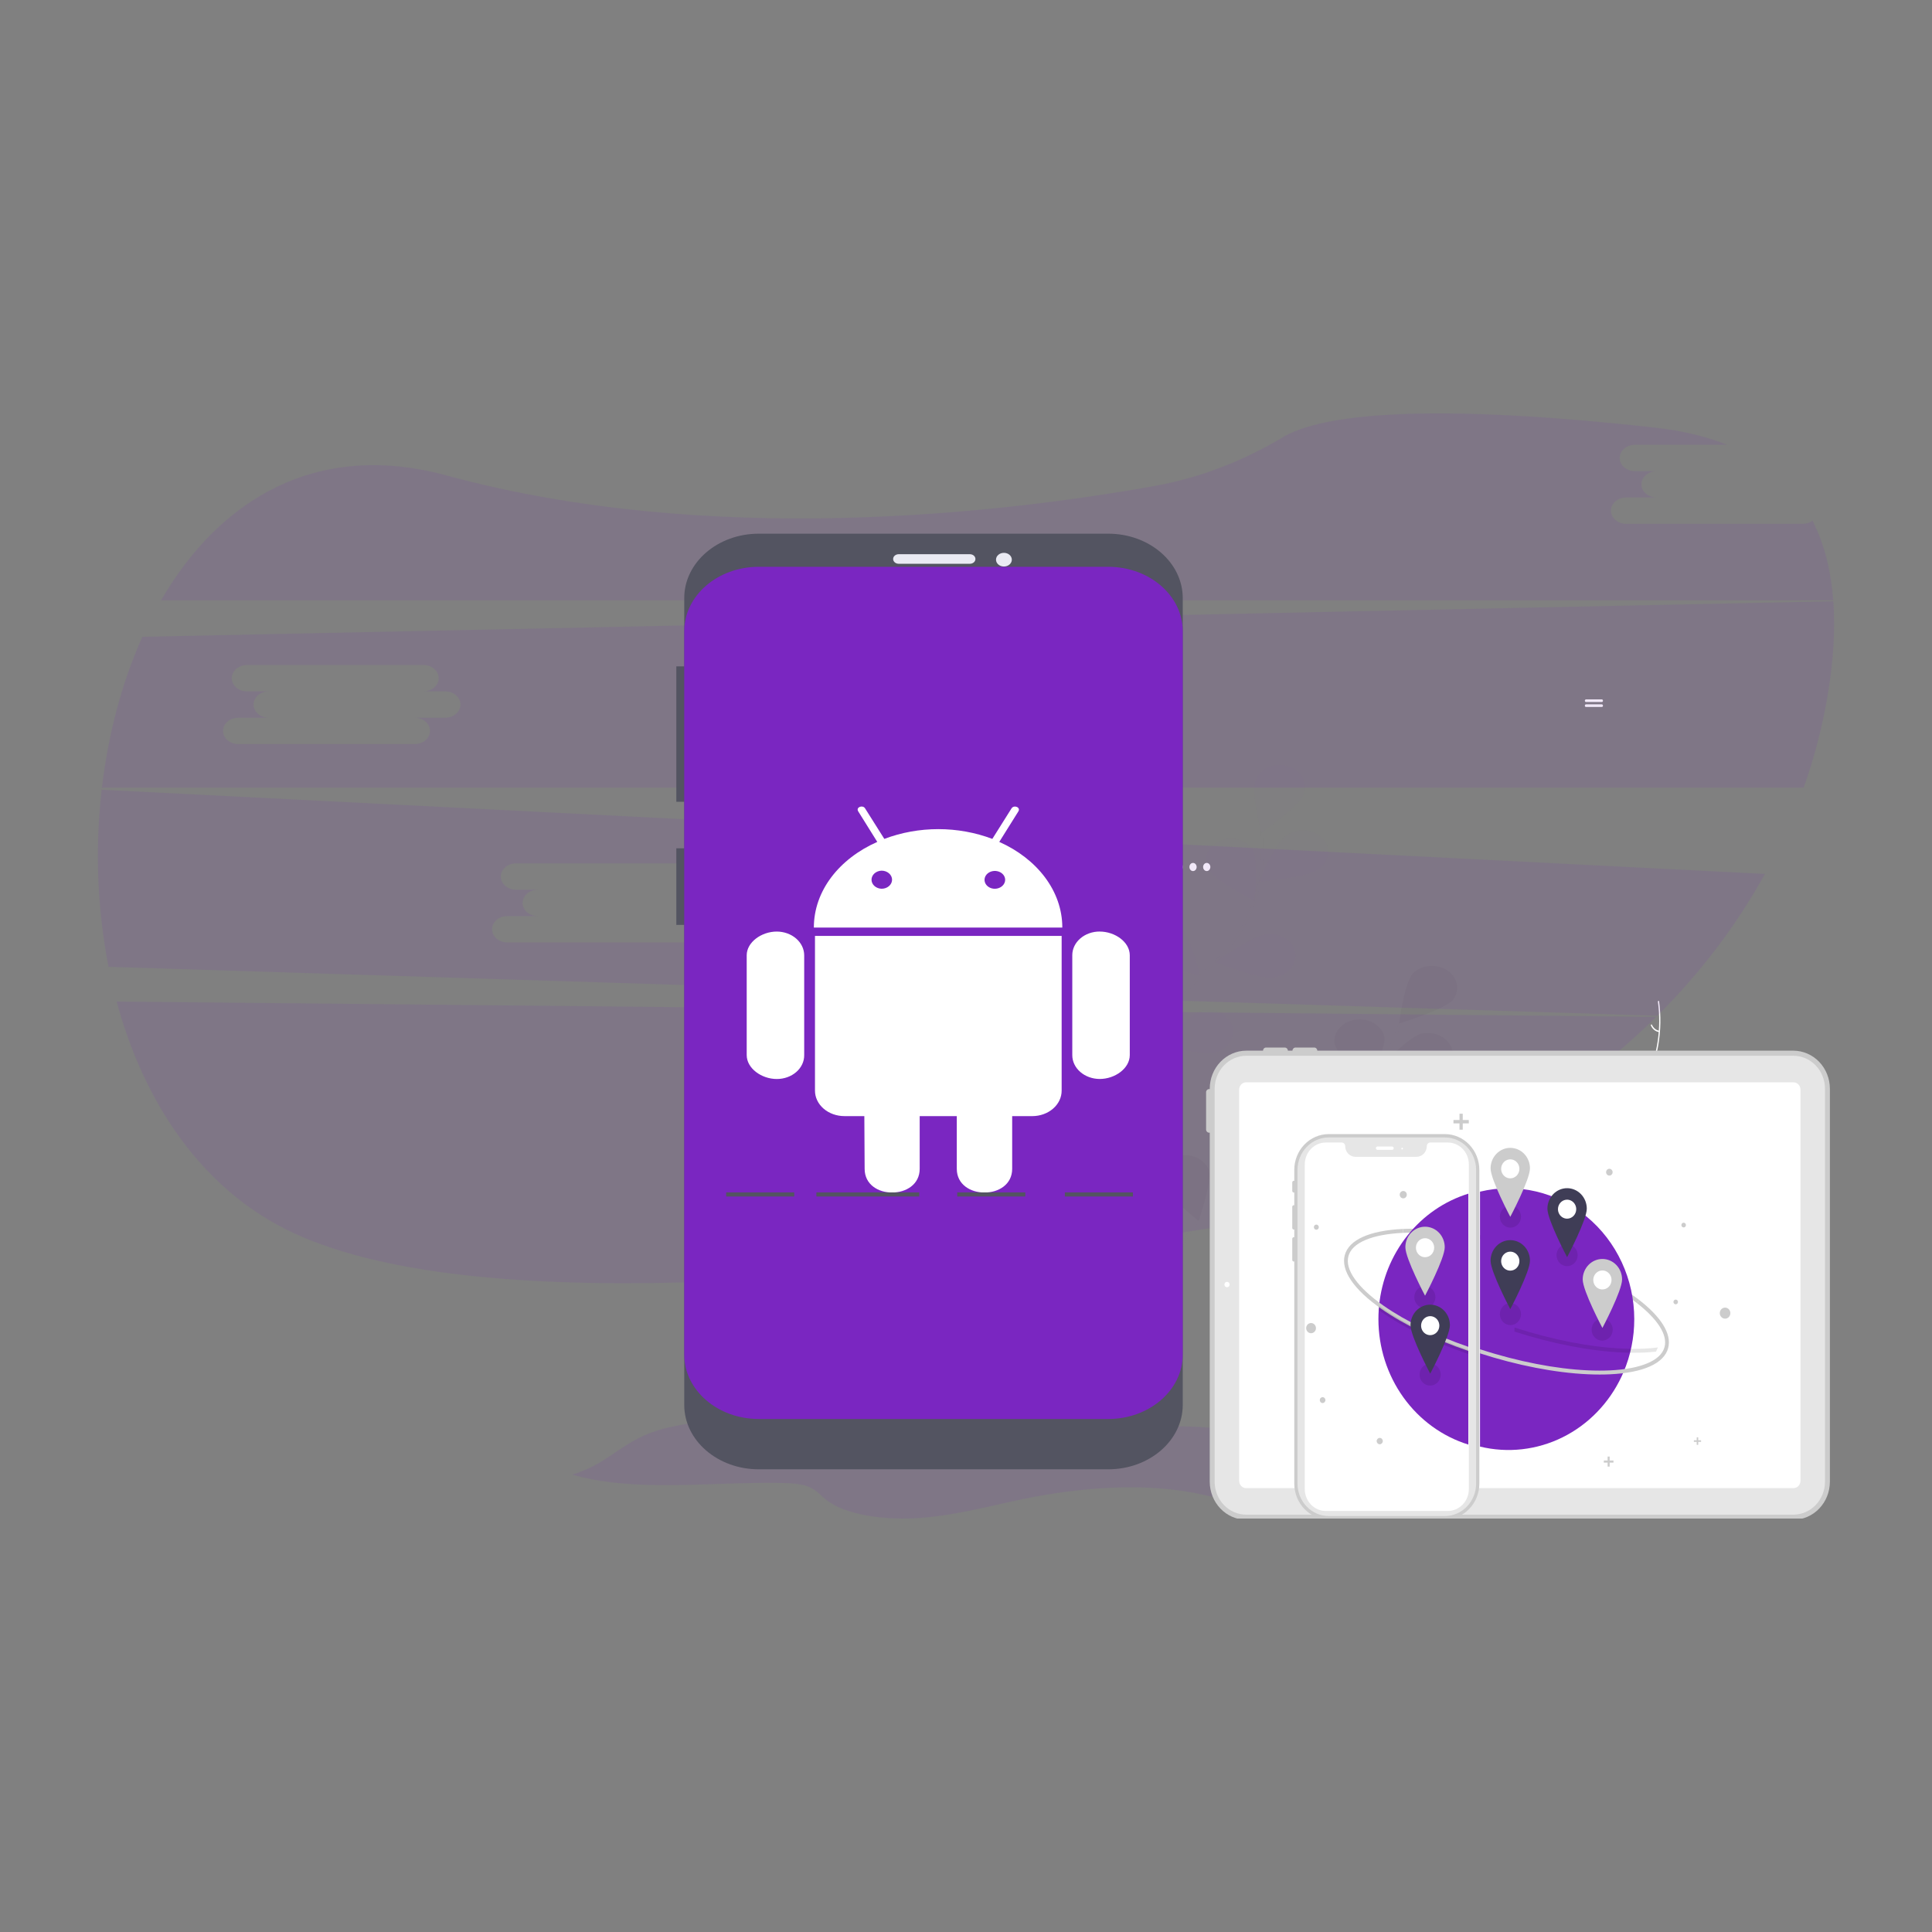 <svg width="1500" height="1500" viewBox="0 0 1500 1500" fill="none" xmlns="http://www.w3.org/2000/svg">
<rect x="0" y="0" width="1500" height="1500" fill="#808080" stroke="none"/>
<g clip-path="url(#clip0_21_913)">
<path d="M648.834 835.321C659.306 851.968 674.163 864.471 691.295 871.054C694.96 872.545 698.812 873.376 702.707 873.514C706.505 873.511 710.233 872.361 713.504 870.183C716.589 868.222 719.544 865.813 722.999 864.732C724.775 864.208 726.629 864.113 728.439 864.454C730.249 864.795 731.976 865.563 733.504 866.709C737.379 869.452 740.148 873.602 742.731 877.766C745.599 882.39 748.514 887.243 752.991 890.05C753.533 890.39 753.034 891.32 752.492 890.98C744.702 886.096 741.818 875.738 735.188 869.441C732.094 866.503 728.196 864.598 724.107 865.547C720.532 866.378 717.483 868.859 714.373 870.875C711.21 873.052 707.623 874.323 703.924 874.576C700.035 874.661 696.162 874 692.47 872.62C684.114 869.663 676.223 865.242 669.085 859.521C660.906 853.042 653.771 845.033 647.987 835.84C647.629 835.271 648.479 834.756 648.834 835.321V835.321Z" fill="white" id="id_273"></path>
<path d="M685.668 869.3C684.298 872.392 681.998 874.834 679.18 876.19C676.361 877.546 673.207 877.728 670.28 876.703C669.688 876.493 669.949 875.447 670.542 875.657C673.265 876.617 676.204 876.447 678.826 875.178C681.449 873.909 683.583 871.625 684.843 868.738C685.118 868.111 685.941 868.677 685.668 869.3V869.3Z" fill="white" id="id_274"></path>
<path d="M712.055 871.41C710.125 864.689 706.02 859.035 700.558 855.575C700.017 855.233 700.517 854.304 701.057 854.646C706.735 858.257 710.996 864.151 712.991 871.15C713.18 871.817 712.244 872.073 712.055 871.41Z" fill="white" id="id_275"></path>
<path d="M661.996 852.289C662.747 851.217 663.25 849.952 663.46 848.607C663.671 847.262 663.581 845.879 663.2 844.582C663.003 843.918 663.94 843.663 664.136 844.323C664.551 845.757 664.648 847.285 664.419 848.771C664.189 850.258 663.641 851.659 662.82 852.851C662.752 852.971 662.645 853.057 662.522 853.091C662.399 853.125 662.269 853.105 662.159 853.035C662.05 852.96 661.972 852.839 661.941 852.7C661.911 852.56 661.93 852.412 661.996 852.289V852.289Z" fill="white" id="id_276"></path>
<path d="M711.942 828.203C709.198 829.742 706.059 830.13 703.084 829.299C700.109 828.468 697.494 826.472 695.704 823.666C695.343 823.097 696.111 822.439 696.471 823.009C698.134 825.625 700.571 827.484 703.342 828.251C706.113 829.019 709.037 828.644 711.584 827.194C712.138 826.88 712.493 827.891 711.942 828.203Z" fill="white" id="id_277"></path>
<path d="M731.885 847.803C733.933 841.127 733.674 833.826 731.16 827.355C730.91 826.714 731.805 826.311 732.054 826.951C734.66 833.69 734.915 841.289 732.771 848.231C732.566 848.893 731.682 848.461 731.885 847.803Z" fill="white" id="id_278"></path>
<path d="M702.124 798.548C703.296 798.202 704.373 797.534 705.259 796.602C706.145 795.671 706.812 794.506 707.201 793.213C707.398 792.548 708.282 792.981 708.086 793.641C707.652 795.068 706.914 796.353 705.937 797.385C704.96 798.416 703.774 799.162 702.482 799.557C702.363 799.606 702.232 799.602 702.116 799.545C702 799.489 701.907 799.385 701.856 799.254C701.809 799.121 701.811 798.971 701.861 798.839C701.912 798.707 702.006 798.602 702.124 798.548H702.124Z" fill="white" id="id_279"></path>
<path d="M1345.1 829.343C1336.52 847.315 1323.14 861.783 1306.85 870.691C1303.38 872.679 1299.65 874.036 1295.79 874.714C1292.03 875.237 1288.2 874.612 1284.72 872.905C1281.44 871.386 1278.25 869.405 1274.7 868.811C1272.88 868.537 1271.03 868.7 1269.27 869.289C1267.51 869.878 1265.88 870.88 1264.49 872.229C1260.94 875.489 1258.65 879.991 1256.54 884.481C1254.19 889.467 1251.83 894.688 1247.69 898.094C1247.19 898.507 1247.79 899.36 1248.29 898.948C1255.49 893.022 1257.22 882.342 1263.12 875.174C1265.87 871.829 1269.53 869.398 1273.69 869.774C1277.33 870.102 1280.62 872.142 1283.93 873.712C1287.31 875.434 1291 876.197 1294.7 875.936C1298.57 875.482 1302.34 874.288 1305.86 872.407C1313.83 868.314 1321.18 862.833 1327.64 856.166C1335.05 848.602 1341.26 839.665 1345.99 829.74C1346.29 829.126 1345.39 828.732 1345.1 829.343Z" fill="white" id="id_280"></path>
<path d="M1312.25 868.17C1313.94 871.049 1316.49 873.153 1319.44 874.108C1322.38 875.063 1325.53 874.806 1328.32 873.384C1328.89 873.094 1328.51 872.092 1327.95 872.382C1325.35 873.712 1322.42 873.951 1319.68 873.055C1316.93 872.159 1314.57 870.188 1313 867.498C1312.66 866.913 1311.91 867.589 1312.25 868.17Z" fill="white" id="id_281"></path>
<path d="M1286.29 873.921C1287.47 866.984 1290.93 860.804 1295.97 856.614C1296.47 856.199 1295.87 855.346 1295.38 855.76C1290.13 860.131 1286.55 866.571 1285.33 873.793C1285.22 874.482 1286.17 874.606 1286.29 873.921H1286.29Z" fill="white" id="id_282"></path>
<path d="M1333.88 848.005C1333.02 847.046 1332.38 845.86 1332.03 844.554C1331.67 843.248 1331.61 841.863 1331.85 840.524C1331.97 839.837 1331.01 839.714 1330.89 840.396C1330.64 841.877 1330.71 843.407 1331.1 844.85C1331.49 846.294 1332.18 847.608 1333.13 848.678C1333.21 848.787 1333.32 848.857 1333.45 848.874C1333.57 848.891 1333.7 848.853 1333.8 848.768C1333.9 848.679 1333.97 848.548 1333.98 848.405C1334 848.262 1333.96 848.119 1333.88 848.005H1333.88Z" fill="white" id="id_283"></path>
<path d="M1287.19 777.721C1289.94 797.895 1286.98 818.532 1278.73 836.701C1277.02 840.648 1274.76 844.265 1272.05 847.42C1269.32 850.398 1265.93 852.496 1262.24 853.497C1258.81 854.509 1255.2 855.097 1252.05 857.03C1250.45 858.047 1249.06 859.433 1247.97 861.098C1246.88 862.763 1246.12 864.669 1245.73 866.691C1244.64 871.702 1245.21 876.855 1245.92 881.873C1246.71 887.444 1247.61 893.217 1246.13 898.746C1245.95 899.416 1246.88 899.692 1247.06 899.023C1249.64 889.404 1245.32 879.7 1246.2 869.975C1246.61 865.437 1248.24 861.011 1251.76 858.485C1254.84 856.277 1258.56 855.667 1262.04 854.677C1265.66 853.759 1269.02 851.858 1271.83 849.138C1274.68 846.149 1277.05 842.635 1278.85 838.747C1283.03 830.068 1285.97 820.702 1287.57 810.992C1289.45 799.922 1289.63 788.571 1288.12 777.43C1288.02 776.74 1287.1 777.036 1287.19 777.721Z" fill="white" id="id_284"></path>
<path d="M1281.69 831.026C1284.58 832.173 1287.74 832.123 1290.6 830.886C1293.46 829.649 1295.84 827.305 1297.31 824.273C1297.61 823.658 1296.77 823.111 1296.48 823.727C1295.11 826.553 1292.9 828.736 1290.23 829.882C1287.56 831.028 1284.62 831.061 1281.94 829.975C1281.35 829.74 1281.11 830.793 1281.69 831.026Z" fill="white" id="id_285"></path>
<path d="M1264.04 853.242C1261.28 846.9 1260.74 839.618 1262.53 832.848C1262.7 832.178 1261.77 831.902 1261.59 832.572C1259.74 839.62 1260.32 847.197 1263.2 853.79C1263.48 854.418 1264.31 853.867 1264.04 853.242Z" fill="white" id="id_286"></path>
<path d="M1288.2 800.235C1287 800.054 1285.86 799.54 1284.88 798.739C1283.9 797.937 1283.11 796.874 1282.58 795.644C1282.31 795.012 1281.48 795.564 1281.75 796.191C1282.34 797.547 1283.21 798.721 1284.29 799.609C1285.37 800.497 1286.63 801.073 1287.96 801.286C1288.08 801.318 1288.21 801.296 1288.32 801.224C1288.43 801.152 1288.51 801.036 1288.54 800.899C1288.58 800.76 1288.56 800.612 1288.49 800.487C1288.43 800.363 1288.32 800.272 1288.2 800.235V800.235Z" fill="white" id="id_287"></path>
<path d="M1243.63 543.013H1231.37C1231.13 543.014 1230.9 543.123 1230.73 543.314C1230.56 543.505 1230.47 543.764 1230.47 544.035C1230.46 544.189 1230.5 544.341 1230.56 544.476C1230.64 544.649 1230.75 544.796 1230.89 544.899C1231.04 545.002 1231.2 545.057 1231.37 545.057H1243.63C1243.81 545.058 1243.97 545.004 1244.12 544.901C1244.27 544.798 1244.38 544.651 1244.46 544.476C1244.51 544.339 1244.54 544.187 1244.54 544.035C1244.54 543.901 1244.52 543.768 1244.47 543.644C1244.43 543.52 1244.36 543.407 1244.28 543.312C1244.19 543.217 1244.09 543.142 1243.98 543.09C1243.87 543.039 1243.75 543.013 1243.63 543.013Z" fill="white" id="id_288"></path>
<path d="M1243.63 546.854H1231.37C1231.13 546.854 1230.9 546.962 1230.73 547.154C1230.56 547.346 1230.47 547.606 1230.47 547.877C1230.47 548.148 1230.56 548.408 1230.73 548.6C1230.9 548.791 1231.13 548.899 1231.37 548.899H1243.63C1243.88 548.899 1244.11 548.791 1244.28 548.6C1244.45 548.408 1244.54 548.148 1244.54 547.877C1244.54 547.606 1244.45 547.346 1244.28 547.154C1244.11 546.962 1243.88 546.854 1243.63 546.854Z" fill="white" id="id_289"></path>
<path d="M736.221 540.716C737.77 540.716 739.025 539.3 739.025 537.553C739.025 535.806 737.77 534.39 736.221 534.39C734.671 534.39 733.416 535.806 733.416 537.553C733.416 539.3 734.671 540.716 736.221 540.716Z" fill="white" id="id_290"></path>
<path d="M746.867 540.716C748.416 540.716 749.672 539.3 749.672 537.553C749.672 535.806 748.416 534.39 746.867 534.39C745.318 534.39 744.062 535.806 744.062 537.553C744.062 539.3 745.318 540.716 746.867 540.716Z" fill="white" id="id_291"></path>
<path d="M757.514 540.716C759.064 540.716 760.319 539.3 760.319 537.553C760.319 535.806 759.064 534.39 757.514 534.39C755.965 534.39 754.709 535.806 754.709 537.553C754.709 539.3 755.965 540.716 757.514 540.716Z" fill="white" id="id_292"></path>
<path d="M915.61 676.297C917.159 676.297 918.415 674.881 918.415 673.134C918.415 671.387 917.159 669.971 915.61 669.971C914.061 669.971 912.805 671.387 912.805 673.134C912.805 674.881 914.061 676.297 915.61 676.297Z" fill="white" id="id_293"></path>
<path d="M926.257 676.297C927.806 676.297 929.062 674.881 929.062 673.134C929.062 671.387 927.806 669.971 926.257 669.971C924.707 669.971 923.452 671.387 923.452 673.134C923.452 674.881 924.707 676.297 926.257 676.297Z" fill="white" id="id_294"></path>
<path d="M936.904 676.297C938.453 676.297 939.709 674.881 939.709 673.134C939.709 671.387 938.453 669.971 936.904 669.971C935.355 669.971 934.099 671.387 934.099 673.134C934.099 674.881 935.355 676.297 936.904 676.297Z" fill="white" id="id_295"></path>
<g clip-path="url(#clip1_21_913)">
<path opacity="0.1" d="M90.56 777.612C111.89 856.414 157.045 924.531 228.407 957.549C376.711 1026.17 711.173 990.779 960.795 950.115C1086.93 929.637 1201.42 873.065 1285.83 789.507L90.56 777.612Z" fill="#7a26c1" id="id_296"></path>
<path opacity="0.1" d="M1399.55 406.715H1262.59C1259.45 406.715 1256.44 405.637 1254.22 403.718C1252 401.799 1250.75 399.197 1250.75 396.483C1250.75 393.769 1252 391.166 1254.22 389.247C1256.44 387.329 1259.45 386.25 1262.59 386.25H1286.26C1283.12 386.25 1280.11 385.172 1277.89 383.253C1275.67 381.334 1274.42 378.732 1274.42 376.018C1274.42 373.304 1275.67 370.701 1277.89 368.782C1280.11 366.864 1283.12 365.785 1286.26 365.785H1269.36C1266.22 365.785 1263.21 364.707 1260.99 362.788C1258.77 360.869 1257.52 358.267 1257.52 355.553C1257.52 352.839 1258.77 350.236 1260.99 348.317C1263.21 346.399 1266.22 345.32 1269.36 345.32H1340.84C1324.98 338.948 1306.44 334.414 1285.08 332.035C1090.16 310.391 1020.57 324.707 996.021 339.469C965.734 357.629 931.945 370.989 895.834 377.425C775.569 398.867 550.657 424.674 346.804 369.163C245.486 341.55 170.179 388.194 125.049 466.103H1423.32C1421.63 443.461 1416.55 422.561 1407.24 404.252C1405.1 405.843 1402.37 406.718 1399.55 406.715Z" fill="#7a26c1" id="id_297"></path>
<path opacity="0.1" d="M78.936 613.16C73.675 658.988 75.46 705.215 84.245 750.638L1286.74 788.647C1320.22 755.365 1348.32 718.318 1370.29 678.516L78.936 613.16ZM554.539 711.237H530.862C534.002 711.237 537.013 712.315 539.233 714.234C541.454 716.153 542.701 718.756 542.701 721.47C542.701 724.183 541.454 726.786 539.233 728.705C537.013 730.624 534.002 731.702 530.862 731.702H393.9C390.76 731.702 387.749 730.624 385.529 728.705C383.309 726.786 382.061 724.183 382.061 721.47C382.061 718.756 383.309 716.153 385.529 714.234C387.749 712.315 390.76 711.237 393.9 711.237H417.577C414.437 711.237 411.426 710.159 409.206 708.24C406.986 706.321 405.738 703.718 405.738 701.005C405.738 698.291 406.986 695.688 409.206 693.769C411.426 691.85 414.437 690.772 417.577 690.772H400.67C397.53 690.772 394.519 689.694 392.299 687.775C390.079 685.856 388.832 683.253 388.832 680.54C388.832 677.826 390.079 675.223 392.299 673.304C394.519 671.385 397.53 670.307 400.67 670.307H537.633C540.772 670.307 543.783 671.385 546.004 673.304C548.224 675.223 549.471 677.826 549.471 680.54C549.471 683.253 548.224 685.856 546.004 687.775C543.783 689.694 540.772 690.772 537.633 690.772H554.539C557.679 690.772 560.69 691.85 562.91 693.769C565.131 695.688 566.378 698.291 566.378 701.005C566.378 703.718 565.131 706.321 562.91 708.24C560.69 710.159 557.679 711.237 554.539 711.237V711.237Z" fill="#7a26c1" id="id_298"></path>
<path opacity="0.1" d="M1423.39 466.804L110.539 494.416C94.578 529.887 84.048 569.999 79.133 611.588H1400.38C1409.01 587.164 1415.39 562.189 1419.47 536.897C1423.4 512.449 1424.97 488.819 1423.39 466.804ZM345.662 557.245H321.985C325.124 557.245 328.136 558.323 330.356 560.242C332.576 562.161 333.823 564.763 333.823 567.477C333.823 570.191 332.576 572.794 330.356 574.713C328.136 576.632 325.124 577.71 321.985 577.71H185.022C181.882 577.71 178.871 576.632 176.651 574.713C174.431 572.794 173.184 570.191 173.184 567.477C173.184 564.763 174.431 562.161 176.651 560.242C178.871 558.323 181.882 557.245 185.022 557.245H208.699C205.559 557.245 202.548 556.167 200.328 554.248C198.108 552.329 196.861 549.726 196.861 547.012C196.861 544.298 198.108 541.696 200.328 539.777C202.548 537.858 205.559 536.78 208.699 536.78H191.792C188.652 536.78 185.641 535.702 183.421 533.783C181.201 531.864 179.954 529.261 179.954 526.547C179.954 523.833 181.201 521.231 183.421 519.312C185.641 517.393 188.652 516.315 191.792 516.315H328.755C331.895 516.315 334.906 517.393 337.126 519.312C339.346 521.231 340.593 523.833 340.593 526.547C340.593 529.261 339.346 531.864 337.126 533.783C334.906 535.702 331.895 536.78 328.755 536.78H345.662C348.801 536.78 351.812 537.858 354.033 539.777C356.253 541.696 357.5 544.298 357.5 547.012C357.5 549.726 356.253 552.329 354.033 554.248C351.812 556.167 348.801 557.245 345.662 557.245V557.245Z" fill="#7a26c1" id="id_299"></path>
<g opacity="0.1">
<path opacity="0.1" d="M908.501 982.932C908.501 982.932 943.151 909.122 1007.85 881.743C1035.09 870.423 1057.34 851.772 1071.27 828.59C1077.77 817.528 1083.09 805.975 1087.15 794.074" stroke="#535461" stroke-width="2" stroke-miterlimit="10" id="id_300"></path>
<path opacity="0.1" d="M1127.81 776.604C1121.07 783.932 1086.16 794.658 1086.16 794.658C1086.16 794.658 1090.36 762.798 1097.11 755.523C1100.45 752.305 1105.1 750.314 1110.09 749.954C1115.08 749.595 1120.04 750.894 1123.96 753.588C1127.88 756.282 1130.46 760.166 1131.18 764.449C1131.89 768.732 1130.7 773.091 1127.82 776.635L1127.81 776.604Z" fill="#7a26c1" id="id_301"></path>
<path opacity="0.1" d="M1115.83 834.654C1105.56 837.638 1069.53 830.214 1069.53 830.214C1069.53 830.214 1093.06 805.491 1103.34 802.507C1108.16 801.4 1113.29 801.922 1117.69 803.968C1122.09 806.013 1125.42 809.428 1127.01 813.519C1128.6 817.61 1128.33 822.071 1126.25 825.997C1124.18 829.922 1120.45 833.017 1115.83 834.654V834.654Z" fill="#7a26c1" id="id_302"></path>
<path opacity="0.1" d="M1050.88 903.26C1040.28 901.359 1013.51 879.226 1013.51 879.226C1013.51 879.226 1048.25 868.149 1058.87 870.05C1063.67 871.208 1067.79 873.9 1070.38 877.581C1072.98 881.262 1073.85 885.658 1072.84 889.878C1071.82 894.098 1068.99 897.827 1064.91 900.31C1060.84 902.792 1055.82 903.843 1050.88 903.249V903.26Z" fill="#7a26c1" id="id_303"></path>
<path opacity="0.1" d="M988.219 945.612C977.394 945.283 946.677 927.388 946.677 927.388C946.677 927.388 978.77 911.426 989.595 911.723C992.285 911.65 994.964 912.056 997.465 912.915C999.967 913.773 1002.24 915.067 1004.14 916.715C1006.04 918.363 1007.52 920.331 1008.51 922.496C1009.49 924.661 1009.95 926.978 1009.86 929.303C1009.76 931.628 1009.12 933.911 1007.96 936.012C1006.8 938.112 1005.16 939.985 1003.13 941.514C1001.1 943.043 998.732 944.195 996.167 944.9C993.602 945.605 990.897 945.847 988.219 945.612V945.612Z" fill="#7a26c1" id="id_304"></path>
<path opacity="0.1" d="M1035.99 809.473C1037.38 818.765 1060.84 843.531 1060.84 843.531C1060.84 843.531 1076.28 814.432 1074.9 805.14C1073.94 800.905 1071.16 797.145 1067.11 794.622C1063.06 792.099 1058.05 791.002 1053.1 791.553C1048.15 792.105 1043.63 794.263 1040.45 797.591C1037.27 800.919 1035.68 805.166 1035.99 809.473Z" fill="#7a26c1" id="id_305"></path>
<path opacity="0.1" d="M963.424 859.802C967.958 868.298 998.921 885.874 998.921 885.874C998.921 885.874 1003.59 854.11 999.056 845.614C998.09 843.445 996.62 841.471 994.736 839.813C992.853 838.156 990.596 836.849 988.105 835.975C985.614 835.101 982.942 834.678 980.255 834.732C977.567 834.786 974.921 835.316 972.479 836.289C970.038 837.261 967.854 838.657 966.061 840.388C964.268 842.12 962.905 844.15 962.057 846.355C961.208 848.56 960.891 850.892 961.127 853.206C961.362 855.521 962.144 857.77 963.424 859.813V859.802Z" fill="#7a26c1" id="id_306"></path>
<path opacity="0.1" d="M900.662 917.087C903.464 926.135 930.557 947.97 930.557 947.97C930.557 947.97 941.369 917.352 938.555 908.304C936.947 904.222 933.603 900.822 929.203 898.792C924.802 896.762 919.673 896.254 914.855 897.371C910.037 898.488 905.89 901.146 903.255 904.807C900.619 908.467 899.693 912.857 900.662 917.087Z" fill="#7a26c1" id="id_307"></path>
<path opacity="0.25" d="M1127.81 776.604C1121.07 783.932 1086.16 794.658 1086.16 794.658C1086.16 794.658 1090.36 762.798 1097.11 755.523C1100.45 752.305 1105.1 750.314 1110.09 749.954C1115.08 749.595 1120.04 750.894 1123.96 753.588C1127.88 756.282 1130.46 760.166 1131.18 764.449C1131.89 768.732 1130.7 773.091 1127.82 776.635L1127.81 776.604Z" fill="black" id="id_308"></path>
<path opacity="0.25" d="M1115.83 834.654C1105.56 837.638 1069.53 830.214 1069.53 830.214C1069.53 830.214 1093.06 805.491 1103.34 802.507C1108.16 801.4 1113.29 801.922 1117.69 803.968C1122.09 806.013 1125.42 809.428 1127.01 813.519C1128.6 817.61 1128.33 822.071 1126.25 825.997C1124.18 829.922 1120.45 833.017 1115.83 834.654V834.654Z" fill="black" id="id_309"></path>
<path opacity="0.25" d="M1050.88 903.26C1040.28 901.359 1013.51 879.226 1013.51 879.226C1013.51 879.226 1048.25 868.149 1058.87 870.05C1063.67 871.208 1067.79 873.9 1070.38 877.581C1072.98 881.262 1073.85 885.658 1072.84 889.878C1071.82 894.098 1068.99 897.827 1064.91 900.31C1060.84 902.792 1055.82 903.843 1050.88 903.249V903.26Z" fill="black" id="id_310"></path>
<path opacity="0.25" d="M988.219 945.612C977.394 945.283 946.677 927.388 946.677 927.388C946.677 927.388 978.77 911.426 989.595 911.723C992.285 911.65 994.964 912.056 997.465 912.915C999.967 913.773 1002.24 915.067 1004.14 916.715C1006.04 918.363 1007.52 920.331 1008.51 922.496C1009.49 924.661 1009.95 926.978 1009.86 929.303C1009.76 931.628 1009.12 933.911 1007.96 936.012C1006.8 938.112 1005.16 939.985 1003.13 941.514C1001.1 943.043 998.732 944.195 996.167 944.9C993.602 945.605 990.897 945.847 988.219 945.612V945.612Z" fill="black" id="id_311"></path>
<path opacity="0.25" d="M1035.99 809.473C1037.38 818.765 1060.84 843.531 1060.84 843.531C1060.84 843.531 1076.28 814.432 1074.9 805.14C1073.94 800.905 1071.16 797.145 1067.11 794.622C1063.06 792.099 1058.05 791.002 1053.1 791.553C1048.15 792.105 1043.63 794.263 1040.45 797.591C1037.27 800.919 1035.68 805.166 1035.99 809.473Z" fill="black" id="id_312"></path>
<path opacity="0.25" d="M963.424 859.802C967.958 868.298 998.921 885.874 998.921 885.874C998.921 885.874 1003.59 854.11 999.056 845.614C998.09 843.445 996.62 841.471 994.736 839.813C992.853 838.156 990.596 836.849 988.105 835.975C985.614 835.101 982.942 834.678 980.255 834.732C977.567 834.786 974.921 835.316 972.479 836.289C970.038 837.261 967.854 838.657 966.061 840.388C964.268 842.12 962.905 844.15 962.057 846.355C961.208 848.56 960.891 850.892 961.127 853.206C961.362 855.521 962.144 857.77 963.424 859.813V859.802Z" fill="black" id="id_313"></path>
<path opacity="0.25" d="M900.662 917.087C903.464 926.135 930.557 947.97 930.557 947.97C930.557 947.97 941.369 917.352 938.555 908.304C936.947 904.222 933.603 900.822 929.203 898.792C924.802 896.762 919.673 896.254 914.855 897.371C910.037 898.488 905.89 901.146 903.255 904.807C900.619 908.467 899.693 912.857 900.662 917.087Z" fill="black" id="id_314"></path>
</g>
<g opacity="0.1">
<path opacity="0.1" d="M883.928 875.009C883.928 875.009 888.302 795.443 938.838 751.062C960.152 732.557 973.948 708.578 978.156 682.721C980.051 670.432 980.639 658.018 979.913 645.636" stroke="#535461" stroke-width="2" stroke-miterlimit="10" id="id_315"></path>
<path opacity="0.1" d="M1011.71 617.503C1008.16 626.35 979.336 646.453 979.336 646.453C979.336 646.453 971.104 615.241 974.654 606.394C975.359 604.144 976.591 602.043 978.275 600.222C979.959 598.401 982.058 596.899 984.442 595.81C986.826 594.72 989.444 594.066 992.133 593.888C994.823 593.711 997.525 594.013 1000.07 594.777C1002.62 595.541 1004.96 596.75 1006.94 598.328C1008.93 599.907 1010.52 601.822 1011.61 603.953C1012.7 606.085 1013.27 608.388 1013.29 610.719C1013.31 613.05 1012.77 615.359 1011.71 617.503V617.503Z" fill="#7a26c1" id="id_316"></path>
<path opacity="0.1" d="M1022.62 675.659C1014.02 681.415 977.235 684.75 977.235 684.75C977.235 684.75 989.952 654.674 998.491 648.918C1000.5 647.374 1002.85 646.202 1005.41 645.476C1007.96 644.749 1010.66 644.483 1013.34 644.694C1016.01 644.905 1018.61 645.588 1020.97 646.701C1023.33 647.814 1025.4 649.333 1027.06 651.166C1028.71 652.998 1029.91 655.103 1030.58 657.353C1031.26 659.602 1031.39 661.947 1030.98 664.242C1030.56 666.538 1029.61 668.736 1028.17 670.699C1026.73 672.663 1024.84 674.351 1022.62 675.659V675.659Z" fill="#7a26c1" id="id_317"></path>
<path opacity="0.1" d="M987.666 759.048C976.927 760.291 943.188 747.09 943.188 747.09C943.188 747.09 971.73 726.678 982.506 725.436C985.142 724.978 987.859 724.993 990.488 725.48C993.118 725.967 995.604 726.914 997.793 728.264C999.981 729.614 1001.83 731.338 1003.21 733.329C1004.6 735.32 1005.5 737.536 1005.86 739.839C1006.22 742.143 1006.02 744.486 1005.29 746.722C1004.56 748.958 1003.3 751.041 1001.6 752.842C999.901 754.642 997.792 756.122 995.403 757.189C993.015 758.257 990.398 758.89 987.715 759.048H987.666Z" fill="#7a26c1" id="id_318"></path>
<path opacity="0.1" d="M944.797 816.96C934.452 819.753 898.611 811.65 898.611 811.65C898.611 811.65 922.742 787.361 933.088 784.568C937.943 783.544 943.066 784.157 947.417 786.281C951.768 788.406 955.02 791.883 956.512 796.005C958.003 800.128 957.622 804.587 955.446 808.475C953.27 812.364 949.462 815.39 944.797 816.939V816.96Z" fill="#7a26c1" id="id_319"></path>
<path opacity="0.1" d="M937.634 674.83C942.549 683.199 974.151 699.841 974.151 699.841C974.151 699.841 977.554 667.98 972.689 659.59C970.164 655.862 966.091 653.104 961.299 651.879C956.506 650.653 951.353 651.052 946.888 652.993C942.423 654.934 938.98 658.272 937.261 662.329C935.543 666.385 935.676 670.856 937.634 674.83V674.83Z" fill="#7a26c1" id="id_320"></path>
<path opacity="0.1" d="M888.486 743.118C896.03 749.84 931.982 757.54 931.982 757.54C931.982 757.54 924.204 726.243 916.66 719.52C912.961 716.612 908.119 715.032 903.12 715.101C898.12 715.17 893.339 716.882 889.749 719.891C886.159 722.899 884.03 726.977 883.795 731.294C883.561 735.611 885.238 739.843 888.486 743.129V743.118Z" fill="#7a26c1" id="id_321"></path>
<path opacity="0.1" d="M851.257 815.144C857.4 822.875 891.312 835.715 891.312 835.715C891.312 835.715 889.764 803.727 883.645 795.996C880.55 792.645 876.103 790.43 871.198 789.794C866.292 789.159 861.29 790.149 857.194 792.568C853.098 794.986 850.211 798.654 849.112 802.835C848.013 807.016 848.784 811.401 851.269 815.112L851.257 815.144Z" fill="#7a26c1" id="id_322"></path>
</g>
<path opacity="0.1" d="M444.289 1144.87C492.601 1158.91 551.541 1150.37 606.353 1151.36C613.861 1151.49 621.798 1151.9 627.819 1154.32C633.839 1156.74 636.8 1160.69 640.929 1164.04C656.287 1176.56 687.754 1180.58 715.265 1178.46C742.775 1176.33 768 1169.3 793.901 1163.95C838.773 1154.69 890.071 1150.49 934.329 1160.57C938.396 1161.5 942.671 1162.56 947.021 1162.2C956.728 1161.37 959.615 1154.66 966.397 1150.83C978.684 1143.9 1005.26 1145.78 1010.63 1136.66C1013.79 1131.35 1006.53 1125.83 998.626 1122.17C968.376 1108.2 925.101 1105.89 885.513 1108.05C845.924 1110.2 806.999 1116.15 767.202 1116.17C717.624 1116.17 669.717 1107.05 620.618 1103.31C586.608 1100.72 549.489 1101.04 517.605 1108.62C483.14 1116.93 475.522 1135.45 444.289 1144.87Z" fill="#7a26c1" id="id_323"></path>
<path d="M533.701 517.366H525.1V622.505H533.701V517.366Z" fill="#535461" id="id_324"></path>
<path d="M533.701 658.614H525.1V718.087H533.701V658.614Z" fill="#535461" id="id_325"></path>
<path d="M860.41 414.351H589.115C557.153 414.351 531.243 436.746 531.243 464.371V1090.75C531.243 1118.37 557.153 1140.77 589.115 1140.77H860.41C892.372 1140.77 918.282 1118.37 918.282 1090.75V464.371C918.282 436.746 892.372 414.351 860.41 414.351Z" fill="#535461" id="id_326"></path>
<path d="M860.41 440.062H589.115C557.153 440.062 531.243 462.457 531.243 490.082V1051.67C531.243 1079.3 557.153 1101.7 589.115 1101.7H860.41C892.372 1101.7 918.282 1079.3 918.282 1051.67V490.082C918.282 462.457 892.372 440.062 860.41 440.062Z" fill="#7a26c1" id="id_327"></path>
<path d="M753.023 430.281H697.731C695.356 430.281 693.431 431.945 693.431 433.998C693.431 436.051 695.356 437.715 697.731 437.715H753.023C755.398 437.715 757.323 436.051 757.323 433.998C757.323 431.945 755.398 430.281 753.023 430.281Z" fill="#EAEAF3" id="id_328"></path>
<path d="M779.44 439.839C782.833 439.839 785.583 437.461 785.583 434.529C785.583 431.596 782.833 429.219 779.44 429.219C776.047 429.219 773.296 431.596 773.296 434.529C773.296 437.461 776.047 439.839 779.44 439.839Z" fill="#EAEAF3" id="id_329"></path>
<path d="M624.378 741.663V819.19C624.409 821.621 623.881 824.033 622.824 826.285C621.767 828.538 620.202 830.587 618.221 832.312C616.239 834.038 613.881 835.405 611.283 836.336C608.684 837.266 605.898 837.741 603.085 837.733C591.241 837.733 579.74 829.438 579.74 819.19V741.663C579.74 731.553 591.204 723.258 603.085 723.258C608.726 723.278 614.128 725.223 618.117 728.671C622.105 732.118 624.356 736.788 624.378 741.663V741.663ZM632.746 846.739C632.739 849.341 633.328 851.919 634.477 854.325C635.626 856.73 637.314 858.916 639.443 860.756C641.572 862.597 644.101 864.055 646.884 865.049C649.667 866.042 652.65 866.551 655.661 866.545H671.069L671.302 907.443C671.302 932.135 714.048 931.944 714.048 907.443V866.556H742.849V907.454C742.849 932.018 785.853 932.082 785.853 907.454V866.556H801.495C804.494 866.547 807.463 866.028 810.23 865.028C812.998 864.029 815.51 862.567 817.624 860.728C819.739 858.889 821.413 856.708 822.552 854.309C823.691 851.911 824.272 849.342 824.262 846.749V726.635H632.746V846.739ZM824.778 720.178H631.873C631.873 691.504 651.692 666.632 681.12 653.654L666.375 630.024C664.213 626.743 669.705 624.714 671.56 627.486L686.587 651.318C699.809 646.318 714.085 643.737 728.516 643.737C742.948 643.737 757.224 646.318 770.446 651.318L785.386 627.56C787.328 624.682 792.759 626.828 790.572 630.099L775.827 653.654C804.96 666.632 824.778 691.536 824.778 720.178ZM692.596 683.008C692.596 681.143 691.739 679.355 690.213 678.037C688.688 676.718 686.619 675.977 684.462 675.977C682.361 676.048 680.373 676.819 678.915 678.129C677.458 679.439 676.644 681.185 676.644 683.003C676.644 684.82 677.458 686.567 678.915 687.876C680.373 689.186 682.361 689.957 684.462 690.028C686.612 690.028 688.676 689.292 690.2 687.98C691.724 686.668 692.586 684.888 692.596 683.029V683.008ZM780.41 683.008C780.386 681.639 779.893 680.307 778.993 679.181C778.093 678.054 776.827 677.183 775.354 676.679C773.882 676.174 772.27 676.057 770.721 676.344C769.173 676.631 767.757 677.308 766.654 678.29C765.55 679.272 764.808 680.515 764.521 681.862C764.235 683.208 764.416 684.597 765.043 685.855C765.67 687.112 766.713 688.18 768.042 688.925C769.372 689.67 770.926 690.057 772.51 690.039C774.626 689.997 776.639 689.239 778.116 687.929C779.594 686.618 780.417 684.859 780.41 683.029V683.008ZM853.812 723.237C851.014 723.23 848.241 723.701 845.654 724.624C843.067 725.546 840.717 726.902 838.738 728.612C836.759 730.322 835.191 732.354 834.123 734.59C833.056 736.826 832.511 739.223 832.519 741.642V819.169C832.508 821.595 833.05 823.999 834.114 826.244C835.178 828.489 836.743 830.531 838.721 832.253C840.698 833.975 843.049 835.344 845.638 836.28C848.228 837.217 851.005 837.703 853.812 837.711C865.743 837.711 877.158 829.417 877.158 819.169V741.642C877.121 731.361 865.657 723.258 853.812 723.258V723.237Z" fill="white" id="id_330"></path>
<path d="M713.704 925.773H633.839V928.959H713.704V925.773Z" fill="#535461" id="id_331"></path>
<path d="M796.027 925.773H743.193V928.959H796.027V925.773Z" fill="#535461" id="id_332"></path>
<path d="M616.638 925.773H563.804V928.959H616.638V925.773Z" fill="#535461" id="id_333"></path>
<path d="M879.578 925.773H826.744V928.959H879.578V925.773Z" fill="#535461" id="id_334"></path>
<g clip-path="url(#clip2_21_913)">
<path d="M1392.33 815.737H1022.76C1022.75 815.09 1022.49 814.473 1022.05 814.019C1021.6 813.565 1021.01 813.311 1020.39 813.311H1005.83C1005.21 813.311 1004.61 813.565 1004.17 814.019C1003.73 814.473 1003.47 815.09 1003.46 815.737H999.896C999.886 815.09 999.631 814.473 999.188 814.019C998.745 813.565 998.148 813.311 997.527 813.311H982.971C982.349 813.311 981.752 813.565 981.309 814.019C980.866 814.473 980.612 815.09 980.601 815.737H967.631C960.105 815.746 952.888 818.862 947.566 824.402C942.244 829.941 939.25 837.452 939.241 845.287V845.578C939.197 845.575 939.154 845.564 939.109 845.564H938.776C938.464 845.564 938.156 845.628 937.868 845.752C937.58 845.876 937.318 846.058 937.098 846.287C936.877 846.517 936.702 846.789 936.583 847.089C936.464 847.389 936.402 847.71 936.402 848.034V876.933C936.402 877.257 936.464 877.578 936.583 877.878C936.702 878.178 936.877 878.45 937.098 878.68C937.318 878.909 937.58 879.091 937.868 879.215C938.156 879.339 938.464 879.403 938.776 879.403H939.109C939.154 879.403 939.197 879.392 939.241 879.389V1150.4C939.25 1158.23 942.244 1165.74 947.566 1171.28C952.888 1176.82 960.105 1179.94 967.631 1179.94H1392.33C1399.86 1179.94 1407.07 1176.82 1412.4 1171.28C1417.72 1165.74 1420.71 1158.23 1420.72 1150.4V845.287C1420.71 837.452 1417.72 829.942 1412.4 824.402C1407.07 818.862 1399.86 815.746 1392.33 815.737ZM1412.18 1150.4C1412.17 1155.87 1410.08 1161.12 1406.36 1164.99C1402.64 1168.87 1397.59 1171.04 1392.33 1171.05H967.631C962.37 1171.04 957.326 1168.87 953.606 1164.99C949.885 1161.12 947.792 1155.87 947.786 1150.4V845.287C947.792 839.81 949.885 834.56 953.606 830.688C957.326 826.816 962.37 824.637 967.631 824.631H1392.33C1397.59 824.638 1402.64 826.816 1406.36 830.688C1410.08 834.56 1412.17 839.81 1412.18 845.287V1150.4Z" fill="#CCCCCC" id="id_335"></path>
<path d="M1392.33 1175.99H967.631C961.111 1175.98 954.861 1173.29 950.25 1168.49C945.64 1163.69 943.047 1157.18 943.039 1150.4V845.287C943.047 838.501 945.64 831.995 950.25 827.196C954.861 822.397 961.111 819.698 967.631 819.69H1392.33C1398.85 819.698 1405.1 822.397 1409.71 827.196C1414.32 831.995 1416.92 838.501 1416.92 845.287V1150.4C1416.92 1157.18 1414.32 1163.69 1409.71 1168.49C1405.1 1173.29 1398.85 1175.98 1392.33 1175.99V1175.99Z" fill="#E6E6E6" id="id_336"></path>
<path d="M1392.46 1155.37H967.501C966.066 1155.37 964.691 1154.78 963.676 1153.72C962.661 1152.66 962.09 1151.23 962.089 1149.74V845.944C962.09 844.451 962.661 843.019 963.676 841.962C964.691 840.906 966.066 840.312 967.501 840.311H1392.46C1393.9 840.312 1395.27 840.906 1396.29 841.962C1397.3 843.019 1397.87 844.45 1397.87 845.944V1149.74C1397.87 1151.23 1397.3 1152.66 1396.29 1153.72C1395.27 1154.78 1393.9 1155.37 1392.46 1155.37V1155.37Z" fill="white" id="id_337"></path>
<path d="M952.658 999.427C953.78 999.427 954.69 998.48 954.69 997.312C954.69 996.144 953.78 995.197 952.658 995.197C951.536 995.197 950.626 996.144 950.626 997.312C950.626 998.48 951.536 999.427 952.658 999.427Z" fill="white" id="id_338"></path>
<path d="M1121.85 880.51H1031.58C1024.5 880.518 1017.71 883.45 1012.7 888.662C1007.69 893.874 1004.87 900.941 1004.87 908.312V916.806C1004.68 916.752 1004.49 916.745 1004.3 916.784C1004.11 916.822 1003.93 916.906 1003.78 917.028C1003.63 917.15 1003.5 917.308 1003.42 917.488C1003.34 917.668 1003.29 917.866 1003.3 918.066V924.597C1003.29 924.797 1003.34 924.995 1003.42 925.175C1003.5 925.355 1003.63 925.512 1003.78 925.635C1003.93 925.757 1004.11 925.841 1004.3 925.879C1004.49 925.918 1004.68 925.91 1004.87 925.857V935.747C1004.68 935.694 1004.49 935.686 1004.3 935.725C1004.11 935.763 1003.93 935.847 1003.78 935.969C1003.63 936.092 1003.5 936.249 1003.42 936.429C1003.34 936.609 1003.29 936.807 1003.3 937.007V953.335C1003.29 953.536 1003.34 953.733 1003.42 953.913C1003.5 954.094 1003.63 954.251 1003.78 954.373C1003.93 954.495 1004.11 954.579 1004.3 954.618C1004.49 954.656 1004.68 954.649 1004.87 954.596V960.566C1004.68 960.513 1004.49 960.506 1004.3 960.544C1004.11 960.583 1003.93 960.667 1003.78 960.789C1003.63 960.911 1003.5 961.068 1003.42 961.248C1003.34 961.429 1003.29 961.626 1003.3 961.826V978.155C1003.29 978.355 1003.34 978.553 1003.42 978.733C1003.5 978.913 1003.63 979.07 1003.78 979.193C1003.93 979.315 1004.11 979.399 1004.3 979.437C1004.49 979.476 1004.68 979.468 1004.87 979.415V1151.85C1004.87 1159.22 1007.69 1166.29 1012.7 1171.5C1017.71 1176.71 1024.5 1179.64 1031.58 1179.65H1121.85C1128.94 1179.64 1135.73 1176.71 1140.73 1171.5C1145.74 1166.29 1148.56 1159.22 1148.56 1151.85V908.312C1148.56 900.941 1145.74 893.874 1140.73 888.662C1135.73 883.45 1128.94 880.518 1121.85 880.51V880.51ZM1142.92 1151.85C1142.91 1157.66 1140.69 1163.23 1136.74 1167.34C1132.79 1171.45 1127.44 1173.77 1121.85 1173.77H1031.58C1025.99 1173.77 1020.64 1171.45 1016.69 1167.34C1012.74 1163.23 1010.52 1157.66 1010.51 1151.85V908.312C1010.52 902.5 1012.74 896.927 1016.69 892.817C1020.64 888.707 1025.99 886.395 1031.58 886.388H1121.85C1127.44 886.395 1132.79 888.707 1136.74 892.817C1140.69 896.927 1142.91 902.5 1142.92 908.312V1151.85Z" fill="#CCCCCC" id="id_339"></path>
<path d="M1121.85 1177.04H1031.58C1025.16 1177.03 1019.01 1174.37 1014.47 1169.65C1009.94 1164.93 1007.38 1158.53 1007.38 1151.85V908.312C1007.38 901.633 1009.94 895.231 1014.47 890.508C1019.01 885.786 1025.16 883.13 1031.58 883.122H1121.85C1128.27 883.13 1134.42 885.786 1138.96 890.508C1143.5 895.231 1146.05 901.633 1146.06 908.312V1151.85C1146.05 1158.53 1143.5 1164.93 1138.96 1169.65C1134.42 1174.37 1128.27 1177.03 1121.85 1177.04V1177.04Z" fill="#E6E6E6" id="id_340"></path>
<path d="M1124.08 1173.12H1029.35C1025.02 1173.11 1020.87 1171.32 1017.81 1168.14C1014.75 1164.95 1013.03 1160.63 1013.02 1156.13V904.03C1013.03 899.526 1014.75 895.208 1017.81 892.023C1020.87 888.838 1025.02 887.046 1029.35 887.041H1041.7C1042.42 887.042 1043.1 887.338 1043.61 887.864C1044.11 888.391 1044.4 889.105 1044.4 889.849C1044.4 892.048 1045.24 894.157 1046.74 895.712C1048.23 897.267 1050.26 898.142 1052.37 898.145H1099.81C1101.92 898.142 1103.95 897.267 1105.44 895.712C1106.93 894.157 1107.77 892.048 1107.78 889.849C1107.78 889.105 1108.06 888.391 1108.57 887.864C1109.07 887.338 1109.76 887.042 1110.47 887.041H1124.08C1128.41 887.046 1132.56 888.838 1135.62 892.023C1138.68 895.208 1140.4 899.526 1140.41 904.03V1156.13C1140.4 1160.63 1138.68 1164.95 1135.62 1168.14C1132.56 1171.32 1128.41 1173.11 1124.08 1173.12V1173.12Z" fill="white" id="id_341"></path>
<path d="M1080.79 892.756H1069.5C1069.17 892.756 1068.85 892.619 1068.61 892.374C1068.38 892.129 1068.24 891.796 1068.24 891.45C1068.24 891.103 1068.38 890.771 1068.61 890.526C1068.85 890.281 1069.17 890.144 1069.5 890.144H1080.79C1081.13 890.144 1081.45 890.282 1081.68 890.527C1081.91 890.772 1082.05 891.104 1082.05 891.45C1082.05 891.796 1081.91 892.128 1081.68 892.372C1081.45 892.617 1081.13 892.755 1080.79 892.756V892.756Z" fill="white" id="id_342"></path>
<path d="M1088.64 892.429C1088.98 892.429 1089.27 892.137 1089.27 891.776C1089.27 891.415 1088.98 891.123 1088.64 891.123C1088.29 891.123 1088.01 891.415 1088.01 891.776C1088.01 892.137 1088.29 892.429 1088.64 892.429Z" fill="white" id="id_343"></path>
<path d="M1089.27 954.145L1089.41 957.183C1104.33 956.487 1121.61 957.841 1140.01 961.036V957.955C1121.58 954.784 1104.26 953.446 1089.27 954.145Z" fill="#CCCCCC" id="id_344"></path>
<path d="M1070.72 1013.66C1070.6 1014.82 1070.51 1015.99 1070.43 1017.17C1070.28 1019.49 1070.2 1021.82 1070.2 1024.17C1070.21 1046.06 1077.01 1067.37 1089.59 1084.91C1102.17 1102.46 1119.85 1115.31 1140.01 1121.56V926.763C1121.5 932.491 1105.03 943.804 1092.7 959.272C1080.36 974.74 1072.71 993.668 1070.72 1013.66V1013.66Z" fill="#7a26c1" id="id_345"></path>
<path d="M1022.01 954.772C1023.07 954.772 1023.93 953.875 1023.93 952.769C1023.93 951.663 1023.07 950.767 1022.01 950.767C1020.94 950.767 1020.08 951.663 1020.08 952.769C1020.08 953.875 1020.94 954.772 1022.01 954.772Z" fill="#CCCCCC" id="id_346"></path>
<path d="M1017.91 1035.11C1020.01 1035.11 1021.71 1033.34 1021.71 1031.16C1021.71 1028.97 1020.01 1027.2 1017.91 1027.2C1015.81 1027.2 1014.1 1028.97 1014.1 1031.16C1014.1 1033.34 1015.81 1035.11 1017.91 1035.11Z" fill="#CCCCCC" id="id_347"></path>
<path d="M1089.49 930.404C1091.01 930.404 1092.24 929.121 1092.24 927.538C1092.24 925.956 1091.01 924.673 1089.49 924.673C1087.97 924.673 1086.73 925.956 1086.73 927.538C1086.73 929.121 1087.97 930.404 1089.49 930.404Z" fill="#CCCCCC" id="id_348"></path>
<path d="M1026.85 1089.32C1028.07 1089.32 1029.05 1088.3 1029.05 1087.04C1029.05 1085.77 1028.07 1084.75 1026.85 1084.75C1025.64 1084.75 1024.66 1085.77 1024.66 1087.04C1024.66 1088.3 1025.64 1089.32 1026.85 1089.32Z" fill="#CCCCCC" id="id_349"></path>
<path d="M1071.22 1121.33C1072.53 1121.33 1073.6 1120.22 1073.6 1118.86C1073.6 1117.49 1072.53 1116.38 1071.22 1116.38C1069.91 1116.38 1068.84 1117.49 1068.84 1118.86C1068.84 1120.22 1069.91 1121.33 1071.22 1121.33Z" fill="#CCCCCC" id="id_350"></path>
<path d="M1140.37 869.571H1135.67V864.686H1133.15V869.571H1128.46V872.194H1133.15V877.08H1135.67V872.194H1140.37V869.571Z" fill="#CCCCCC" id="id_351"></path>
<path opacity="0.1" d="M1106.26 1015.63C1110.79 1015.63 1114.47 1011.81 1114.47 1007.1C1114.47 1002.38 1110.79 998.56 1106.26 998.56C1101.73 998.56 1098.06 1002.38 1098.06 1007.1C1098.06 1011.81 1101.73 1015.63 1106.26 1015.63Z" fill="black" id="id_352"></path>
<path opacity="0.1" d="M1110.37 1075.78C1114.9 1075.78 1118.57 1071.96 1118.57 1067.25C1118.57 1062.53 1114.9 1058.71 1110.37 1058.71C1105.84 1058.71 1102.16 1062.53 1102.16 1067.25C1102.16 1071.96 1105.84 1075.78 1110.37 1075.78Z" fill="black" id="id_353"></path>
<path d="M1074.18 1013.72C1064.12 1006.69 1056.62 999.748 1051.9 993.096C1047.19 986.459 1045.51 980.464 1046.91 975.276C1048.31 970.088 1052.73 965.874 1060.07 962.752C1067.42 959.622 1077.29 957.748 1089.41 957.183L1089.27 954.145C1063.34 955.354 1047.3 962.567 1044.09 974.455C1040.89 986.343 1051 1001.18 1072.55 1016.25C1090.13 1028.53 1113.67 1039.88 1140.01 1048.86V1045.66C1114.29 1036.81 1091.34 1025.72 1074.18 1013.72Z" fill="#CCCCCC" id="id_354"></path>
<path opacity="0.1" d="M1074.18 1016.16C1072.99 1015.32 1071.84 1014.49 1070.72 1013.66C1070.6 1014.83 1070.51 1016 1070.43 1017.17C1071.13 1017.68 1071.83 1018.18 1072.55 1018.68C1090.13 1030.97 1113.67 1042.31 1140.01 1051.29V1048.09C1114.29 1039.25 1091.34 1028.15 1074.18 1016.16Z" fill="black" id="id_355"></path>
<path d="M1183.02 967.164C1171.53 963.811 1160.14 961.08 1149.08 958.978V962.069C1159.88 964.141 1171.01 966.817 1182.23 970.093C1217.98 980.522 1250.33 995.721 1270.99 1011.79L1272.74 1009.36C1251.8 993.069 1219.11 977.691 1183.02 967.164Z" fill="#CCCCCC" id="id_356"></path>
<path d="M1268.84 1024.17C1268.83 1008.87 1265.51 993.772 1259.11 979.996C1252.71 966.221 1243.41 954.127 1231.9 944.613C1220.39 935.1 1206.96 928.414 1192.62 925.054C1178.28 921.693 1163.4 921.745 1149.08 925.205V1123.13C1170.61 1128.35 1193.2 1125.81 1213.16 1115.93C1233.12 1106.04 1249.27 1089.41 1258.97 1068.74C1259.48 1067.67 1259.96 1066.59 1260.42 1065.5C1265.99 1052.49 1268.86 1038.41 1268.84 1024.17L1268.84 1024.17Z" fill="#7a26c1" id="id_357"></path>
<path d="M1173.82 904.255C1174.44 904.255 1174.94 903.734 1174.94 903.091C1174.94 902.448 1174.44 901.927 1173.82 901.927C1173.2 901.927 1172.7 902.448 1172.7 903.091C1172.7 903.734 1173.2 904.255 1173.82 904.255Z" fill="#F2F2F2" id="id_358"></path>
<path d="M1249.5 912.713C1250.9 912.713 1252.03 911.533 1252.03 910.076C1252.03 908.62 1250.9 907.439 1249.5 907.439C1248.1 907.439 1246.97 908.62 1246.97 910.076C1246.97 911.533 1248.1 912.713 1249.5 912.713Z" fill="#CCCCCC" id="id_359"></path>
<path d="M1339.35 1023.8C1341.62 1023.8 1343.46 1021.88 1343.46 1019.51C1343.46 1017.15 1341.62 1015.23 1339.35 1015.23C1337.08 1015.23 1335.24 1017.15 1335.24 1019.51C1335.24 1021.88 1337.08 1023.8 1339.35 1023.8Z" fill="#CCCCCC" id="id_360"></path>
<path d="M1307.19 952.973C1308.16 952.973 1308.95 952.151 1308.95 951.137C1308.95 950.122 1308.16 949.3 1307.19 949.3C1306.21 949.3 1305.42 950.122 1305.42 951.137C1305.42 952.151 1306.21 952.973 1307.19 952.973Z" fill="#CCCCCC" id="id_361"></path>
<path d="M1301.01 1012.67C1301.99 1012.67 1302.78 1011.85 1302.78 1010.83C1302.78 1009.82 1301.99 1009 1301.01 1009C1300.04 1009 1299.25 1009.82 1299.25 1010.83C1299.25 1011.85 1300.04 1012.67 1301.01 1012.67Z" fill="#CCCCCC" id="id_362"></path>
<path d="M1252.68 1133.94H1249.73V1130.87H1248.15V1133.94H1245.2V1135.58H1248.15V1138.65H1249.73V1135.58H1252.68V1133.94Z" fill="#CCCCCC" id="id_363"></path>
<path d="M1320.71 1118.23H1318.5V1115.94H1317.32V1118.23H1315.12V1119.46H1317.32V1121.76H1318.5V1119.46H1320.71V1118.23Z" fill="#CCCCCC" id="id_364"></path>
<path opacity="0.1" d="M1172.7 953.157C1177.23 953.157 1180.9 949.335 1180.9 944.62C1180.9 939.905 1177.23 936.083 1172.7 936.083C1168.17 936.083 1164.5 939.905 1164.5 944.62C1164.5 949.335 1168.17 953.157 1172.7 953.157Z" fill="black" id="id_365"></path>
<path opacity="0.1" d="M1172.7 1028.83C1177.23 1028.83 1180.9 1025.01 1180.9 1020.29C1180.9 1015.58 1177.23 1011.75 1172.7 1011.75C1168.17 1011.75 1164.5 1015.58 1164.5 1020.29C1164.5 1025.01 1168.17 1028.83 1172.7 1028.83Z" fill="black" id="id_366"></path>
<path opacity="0.1" d="M1216.69 983.037C1221.22 983.037 1224.89 979.215 1224.89 974.5C1224.89 969.785 1221.22 965.963 1216.69 965.963C1212.16 965.963 1208.49 969.785 1208.49 974.5C1208.49 979.215 1212.16 983.037 1216.69 983.037Z" fill="black" id="id_367"></path>
<path opacity="0.1" d="M1243.91 1040.86C1248.44 1040.86 1252.11 1037.04 1252.11 1032.32C1252.11 1027.61 1248.44 1023.78 1243.91 1023.78C1239.38 1023.78 1235.71 1027.61 1235.71 1032.32C1235.71 1037.04 1239.38 1040.86 1243.91 1040.86Z" fill="black" id="id_368"></path>
<path d="M1291.16 1028.45C1287.31 1022.3 1281.11 1015.87 1272.74 1009.36L1270.99 1011.79C1287.26 1024.46 1294.84 1036.56 1292.33 1045.87C1290.93 1051.06 1286.51 1055.28 1279.17 1058.4C1271.81 1061.53 1261.94 1063.4 1249.83 1063.97C1247.26 1064.09 1244.62 1064.15 1241.91 1064.15C1218.22 1064.15 1189.64 1059.58 1160.43 1051.06C1156.6 1049.94 1152.82 1048.77 1149.08 1047.55V1050.74C1152.56 1051.86 1156.08 1052.94 1159.64 1053.99C1189.11 1062.58 1217.96 1067.19 1241.93 1067.19C1244.67 1067.19 1247.35 1067.13 1249.96 1067.01C1275.9 1065.8 1291.94 1058.58 1295.14 1046.7C1296.63 1041.18 1295.29 1035.04 1291.16 1028.45Z" fill="#CCCCCC" id="id_369"></path>
<path opacity="0.1" d="M1276.58 1047.06C1274.01 1047.18 1271.37 1047.24 1268.66 1047.24C1244.96 1047.24 1216.39 1042.68 1187.18 1034.15C1183.35 1033.03 1179.56 1031.87 1175.83 1030.65V1033.83C1179.31 1034.96 1182.83 1036.04 1186.39 1037.08C1215.86 1045.68 1244.7 1050.28 1268.67 1050.28C1271.42 1050.28 1274.1 1050.22 1276.71 1050.1C1279.86 1049.95 1282.87 1049.72 1285.72 1049.4C1286.22 1048.33 1286.71 1047.25 1287.17 1046.16C1283.86 1046.58 1280.33 1046.88 1276.58 1047.06Z" fill="black" id="id_370"></path>
<path d="M1216.66 950.015C1222.57 950.015 1227.35 945.032 1227.35 938.884C1227.35 932.737 1222.57 927.753 1216.66 927.753C1210.75 927.753 1205.97 932.737 1205.97 938.884C1205.97 945.032 1210.75 950.015 1216.66 950.015Z" fill="white" id="id_371"></path>
<path d="M1216.69 922.501C1212.64 922.501 1208.75 924.177 1205.88 927.161C1203.02 930.145 1201.41 934.192 1201.41 938.411C1201.41 947.198 1216.69 976.052 1216.69 976.052C1216.69 976.052 1231.98 947.198 1231.98 938.411C1231.98 934.192 1230.37 930.145 1227.5 927.161C1224.63 924.177 1220.75 922.501 1216.69 922.501ZM1216.69 946.172C1215.29 946.172 1213.92 945.74 1212.76 944.93C1211.59 944.12 1210.68 942.968 1210.15 941.621C1209.61 940.274 1209.47 938.791 1209.74 937.361C1210.02 935.931 1210.69 934.617 1211.68 933.586C1212.67 932.555 1213.94 931.852 1215.31 931.568C1216.68 931.283 1218.11 931.429 1219.4 931.987C1220.7 932.545 1221.8 933.49 1222.58 934.703C1223.36 935.915 1223.78 937.341 1223.78 938.799C1223.78 940.755 1223.03 942.63 1221.7 944.013C1220.37 945.395 1218.57 946.172 1216.69 946.172V946.172Z" fill="#3F3D56" id="id_372"></path>
<path d="M1172.55 990.366C1178.45 990.366 1183.24 985.382 1183.24 979.235C1183.24 973.087 1178.45 968.104 1172.55 968.104C1166.64 968.104 1161.85 973.087 1161.85 979.235C1161.85 985.382 1166.64 990.366 1172.55 990.366Z" fill="white" id="id_373"></path>
<path d="M1172.58 962.852C1168.52 962.852 1164.64 964.528 1161.77 967.512C1158.9 970.495 1157.29 974.542 1157.29 978.762C1157.29 987.549 1172.58 1016.4 1172.58 1016.4C1172.58 1016.4 1187.86 987.549 1187.86 978.762C1187.86 974.542 1186.25 970.495 1183.39 967.512C1180.52 964.528 1176.63 962.852 1172.58 962.852V962.852ZM1172.58 986.523C1171.18 986.523 1169.81 986.09 1168.64 985.28C1167.48 984.47 1166.57 983.319 1166.03 981.971C1165.5 980.624 1165.36 979.142 1165.63 977.711C1165.9 976.281 1166.58 974.967 1167.57 973.936C1168.56 972.905 1169.82 972.203 1171.2 971.918C1172.57 971.634 1173.99 971.78 1175.29 972.338C1176.58 972.896 1177.69 973.841 1178.47 975.054C1179.25 976.266 1179.66 977.692 1179.66 979.15C1179.66 981.105 1178.92 982.981 1177.59 984.363C1176.26 985.746 1174.46 986.523 1172.58 986.523V986.523Z" fill="#3F3D56" id="id_374"></path>
<path d="M1172.55 918.71C1178.45 918.71 1183.24 913.726 1183.24 907.578C1183.24 901.431 1178.45 896.447 1172.55 896.447C1166.64 896.447 1161.85 901.431 1161.85 907.578C1161.85 913.726 1166.64 918.71 1172.55 918.71Z" fill="white" id="id_375"></path>
<path d="M1172.58 891.194C1168.52 891.194 1164.64 892.871 1161.77 895.854C1158.9 898.838 1157.29 902.885 1157.29 907.105C1157.29 915.891 1172.58 944.746 1172.58 944.746C1172.58 944.746 1187.86 915.892 1187.86 907.105C1187.86 902.885 1186.25 898.838 1183.39 895.854C1180.52 892.871 1176.63 891.194 1172.58 891.194ZM1172.58 914.866C1171.18 914.866 1169.81 914.433 1168.64 913.623C1167.48 912.813 1166.57 911.661 1166.03 910.314C1165.5 908.967 1165.36 907.484 1165.63 906.054C1165.9 904.624 1166.58 903.31 1167.57 902.279C1168.56 901.248 1169.82 900.546 1171.2 900.261C1172.57 899.977 1173.99 900.123 1175.29 900.681C1176.58 901.239 1177.69 902.184 1178.47 903.396C1179.25 904.609 1179.66 906.034 1179.66 907.493C1179.66 908.461 1179.48 909.42 1179.12 910.314C1178.77 911.209 1178.24 912.021 1177.59 912.706C1176.93 913.391 1176.15 913.934 1175.29 914.304C1174.43 914.675 1173.51 914.866 1172.58 914.866V914.866Z" fill="#CCCCCC" id="id_376"></path>
<path d="M1244.06 1004.98C1249.97 1004.98 1254.76 999.993 1254.76 993.845C1254.76 987.697 1249.97 982.714 1244.06 982.714C1238.16 982.714 1233.37 987.697 1233.37 993.845C1233.37 999.993 1238.16 1004.98 1244.06 1004.98Z" fill="white" id="id_377"></path>
<path d="M1244.1 977.461C1240.04 977.461 1236.15 979.137 1233.29 982.121C1230.42 985.105 1228.81 989.151 1228.81 993.371C1228.81 1002.16 1244.1 1031.01 1244.1 1031.01C1244.1 1031.01 1259.38 1002.16 1259.38 993.371C1259.38 989.151 1257.77 985.105 1254.9 982.121C1252.04 979.137 1248.15 977.461 1244.1 977.461V977.461ZM1244.1 1001.13C1242.7 1001.13 1241.33 1000.7 1240.16 999.89C1239 999.079 1238.09 997.928 1237.55 996.581C1237.02 995.233 1236.88 993.751 1237.15 992.321C1237.42 990.891 1238.1 989.577 1239.09 988.546C1240.08 987.515 1241.34 986.812 1242.71 986.528C1244.09 986.243 1245.51 986.389 1246.81 986.947C1248.1 987.505 1249.21 988.45 1249.99 989.663C1250.76 990.875 1251.18 992.301 1251.18 993.759C1251.18 995.715 1250.43 997.59 1249.11 998.973C1247.78 1000.36 1245.97 1001.13 1244.1 1001.13V1001.13Z" fill="#CCCCCC" id="id_378"></path>
<path d="M1106.38 979.931C1112.28 979.931 1117.07 974.948 1117.07 968.8C1117.07 962.653 1112.28 957.669 1106.38 957.669C1100.47 957.669 1095.68 962.653 1095.68 968.8C1095.68 974.948 1100.47 979.931 1106.38 979.931Z" fill="white" id="id_379"></path>
<path d="M1106.41 952.416C1102.35 952.416 1098.47 954.092 1095.6 957.076C1092.73 960.06 1091.12 964.107 1091.12 968.326C1091.12 977.113 1106.41 1005.97 1106.41 1005.97C1106.41 1005.97 1121.69 977.113 1121.69 968.326C1121.69 964.107 1120.08 960.06 1117.22 957.076C1114.35 954.092 1110.46 952.416 1106.41 952.416V952.416ZM1106.41 976.087C1105.01 976.087 1103.64 975.655 1102.47 974.845C1101.31 974.035 1100.4 972.883 1099.86 971.536C1099.33 970.189 1099.19 968.706 1099.46 967.276C1099.73 965.846 1100.41 964.532 1101.4 963.501C1102.39 962.47 1103.65 961.767 1105.03 961.483C1106.4 961.198 1107.82 961.344 1109.12 961.902C1110.41 962.461 1111.52 963.406 1112.3 964.618C1113.08 965.831 1113.49 967.256 1113.49 968.714C1113.49 970.67 1112.74 972.545 1111.42 973.928C1110.09 975.31 1108.29 976.087 1106.41 976.087V976.087Z" fill="#CCCCCC" id="id_380"></path>
<path d="M1110.39 1040.46C1116.29 1040.46 1121.08 1035.47 1121.08 1029.33C1121.08 1023.18 1116.29 1018.19 1110.39 1018.19C1104.48 1018.19 1099.69 1023.18 1099.69 1029.33C1099.69 1035.47 1104.48 1040.46 1110.39 1040.46Z" fill="white" id="id_381"></path>
<path d="M1110.42 1012.94C1106.36 1012.94 1102.48 1014.62 1099.61 1017.6C1096.74 1020.59 1095.13 1024.63 1095.13 1028.85C1095.13 1037.64 1110.42 1066.49 1110.42 1066.49C1110.42 1066.49 1125.7 1037.64 1125.7 1028.85C1125.7 1024.63 1124.09 1020.59 1121.23 1017.6C1118.36 1014.62 1114.47 1012.94 1110.42 1012.94ZM1110.42 1036.61C1109.02 1036.61 1107.65 1036.18 1106.48 1035.37C1105.32 1034.56 1104.41 1033.41 1103.87 1032.06C1103.34 1030.71 1103.2 1029.23 1103.47 1027.8C1103.74 1026.37 1104.42 1025.06 1105.41 1024.03C1106.4 1023 1107.66 1022.29 1109.04 1022.01C1110.41 1021.72 1111.83 1021.87 1113.13 1022.43C1114.42 1022.99 1115.53 1023.93 1116.31 1025.14C1117.09 1026.36 1117.5 1027.78 1117.5 1029.24C1117.5 1031.2 1116.76 1033.07 1115.43 1034.45C1114.1 1035.84 1112.3 1036.61 1110.42 1036.61V1036.61Z" fill="#3F3D56" id="id_382"></path>
</g>
</g>
</g>
<defs>
<clipPath id="clip0_21_913">
<rect width="1500" height="1500" fill="white" id="id_383"></rect>
</clipPath>
<clipPath id="clip1_21_913">
<rect width="1348" height="858" fill="white" transform="translate(76 321)" id="id_384"></rect>
</clipPath>
<clipPath id="clip2_21_913">
<rect width="484.318" height="366.634" fill="white" transform="translate(936.402 813.311)" id="id_385"></rect>
</clipPath>
</defs>
</svg>